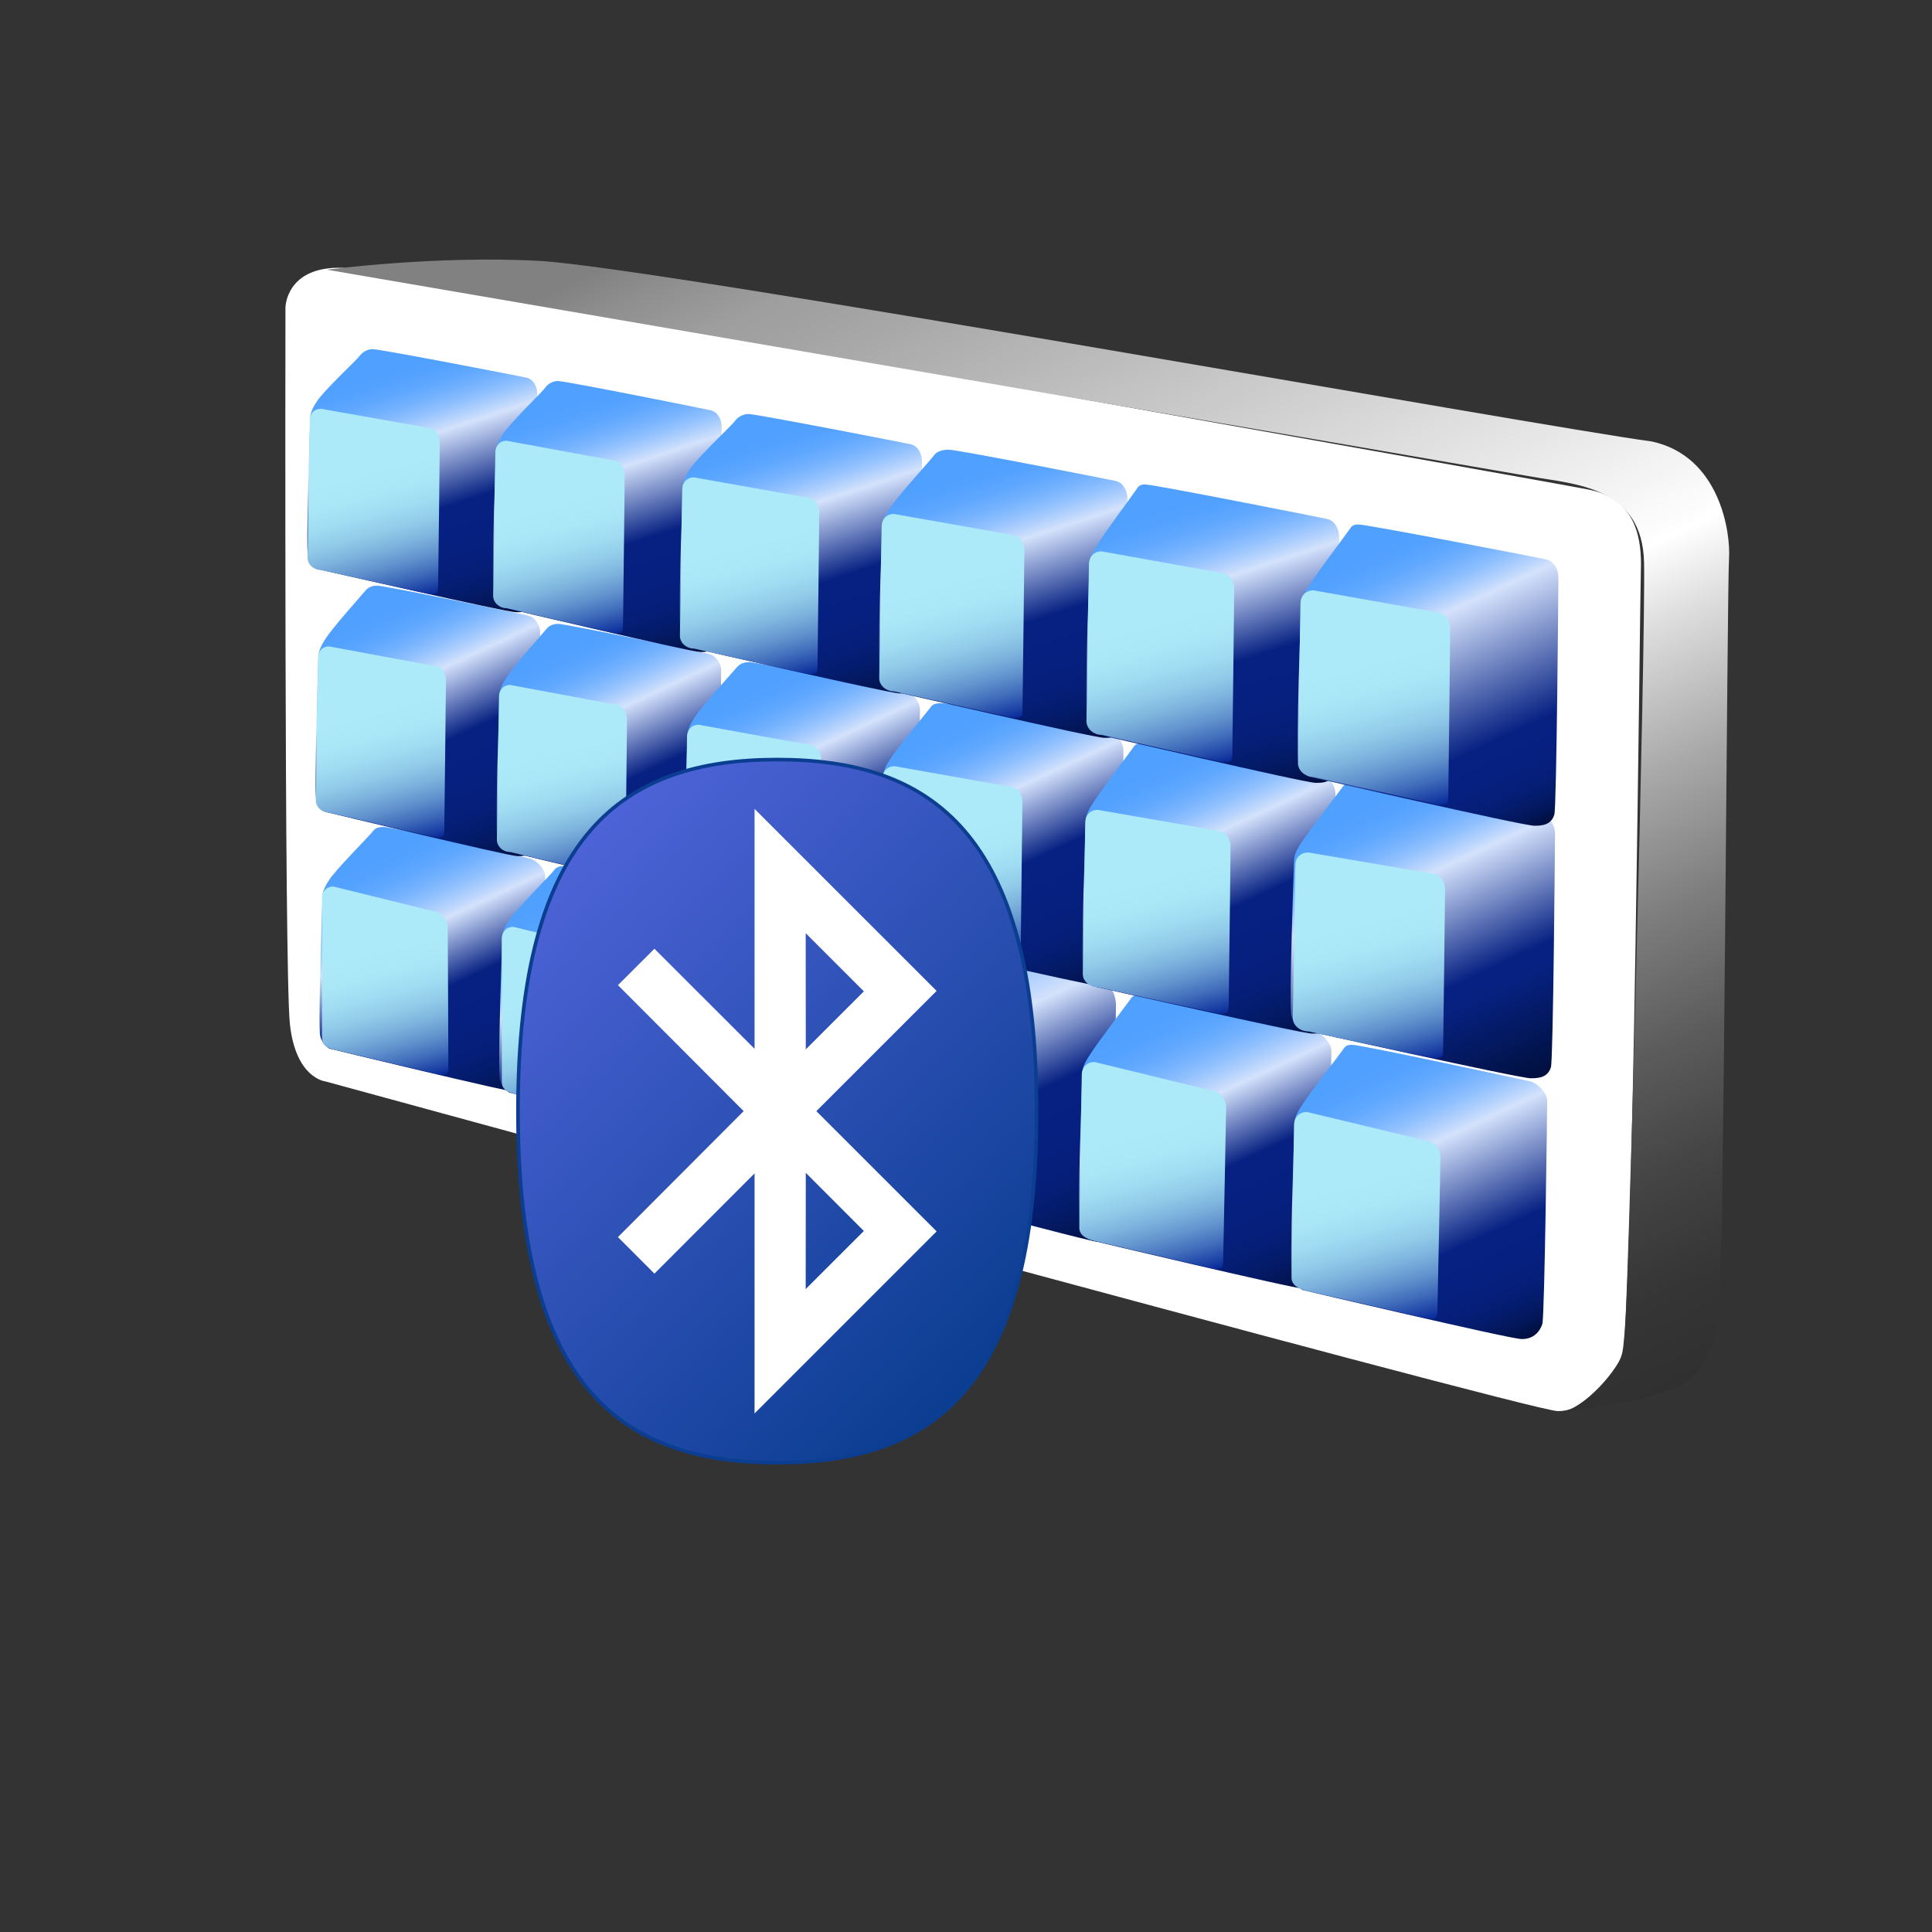 <?xml version="1.0" encoding="UTF-8"?>
<!DOCTYPE svg PUBLIC "-//W3C//DTD SVG 1.1 Tiny//EN" "http://www.w3.org/Graphics/SVG/1.1/DTD/svg11-tiny.dtd">
<svg baseProfile="tiny" height="100" version="1.1" viewBox="0 0 100 100" width="100" xmlns="http://www.w3.org/2000/svg" xmlns:xlink="http://www.w3.org/1999/xlink">
<rect x="0" y="0" width="100" height="100" fill="#333333" stroke="none"/>
<g>
<path d="M17.741,13.862c0,0,62.001,10.989,64.49,11.479c2.489,0.491,2.755,2.605,2.7,4.187   c-0.051,1.428-0.384,37.807-0.96,40.477c-0.236,1.088-1.784,3.076-3.357,3.032c-1.569-0.046-63.759-17.06-63.759-17.06   s-1.557-0.146-1.852-2.997c-0.293-2.845-0.228-37.067-0.228-37.067S14.794,13.765,17.741,13.862z" fill="#FFFFFF"/>
<linearGradient gradientUnits="userSpaceOnUse" id="XMLID_37_" x1="44.222" x2="78.856" y1="1.231" y2="75.504">
<stop offset="0" style="stop-color:#818181"/>
<stop offset="0.073" style="stop-color:#818181"/>
<stop offset="0.095" style="stop-color:#8D8D8D"/>
<stop offset="0.137" style="stop-color:#9E9E9E"/>
<stop offset="0.169" style="stop-color:#A4A4A4"/>
<stop offset="0.511" style="stop-color:#FFFFFF"/>
<stop offset="0.559" style="stop-color:#DDDDDD"/>
<stop offset="0.642" style="stop-color:#A9A9A9"/>
<stop offset="0.723" style="stop-color:#7E7E7E"/>
<stop offset="0.801" style="stop-color:#5C5C5C"/>
<stop offset="0.875" style="stop-color:#444444"/>
<stop offset="0.943" style="stop-color:#353535"/>
<stop offset="1" style="stop-color:#303030"/>
</linearGradient>
<path d="M16.922,13.96c0,0,60.214,10.331,62.403,10.719c2.191,0.387,5.68,0.516,5.771,4.426   c0.093,3.91-0.852,39.815-1.048,40.771c-0.193,0.932-2.069,3.091-3.282,3.213c0,0,4.92-0.569,6.383-1.472   c1.458-0.901,1.643-2.449,1.838-3.912c0.239-1.82,0.41-37.411,0.507-38.792c0.09-1.295-0.445-5.291-3.991-6.061   c-5.949-0.797-51.44-9-57.557-9.346C22.583,13.205,16.922,13.96,16.922,13.96z" fill="url(#XMLID_37_)"/>
<linearGradient gradientUnits="userSpaceOnUse" id="XMLID_38_" x1="19.353" x2="26.003" y1="42.931" y2="57.191">
<stop offset="0" style="stop-color:#50A0FF"/>
<stop offset="0.09" style="stop-color:#50A0FF"/>
<stop offset="0.137" style="stop-color:#54A2FF"/>
<stop offset="0.185" style="stop-color:#60A8FF"/>
<stop offset="0.234" style="stop-color:#75B2FE"/>
<stop offset="0.282" style="stop-color:#91C1FE"/>
<stop offset="0.331" style="stop-color:#B6D3FD"/>
<stop offset="0.365" style="stop-color:#D4E2FC"/>
<stop offset="0.573" style="stop-color:#062182"/>
<stop offset="0.726" style="stop-color:#062080"/>
<stop offset="0.813" style="stop-color:#051E77"/>
<stop offset="0.884" style="stop-color:#041B69"/>
<stop offset="0.945" style="stop-color:#021556"/>
<stop offset="1" style="stop-color:#000F3D"/>
</linearGradient>
<path d="M19.302,43.025c0.111-0.173,0.332-0.232,0.611-0.217c0.527,0.026,7.17,1.552,7.497,1.625   c0.376,0.083,0.807,0.571,0.807,0.917c0,0.351-0.116,10.189-0.222,10.525c-0.107,0.335-0.376,0.722-0.956,0.711   c-0.58-0.014-9.985-2.308-9.985-2.308s-0.36-0.178-0.481-0.652c-0.123-0.475,0.119-7.239,0.119-7.239s-0.028-0.289,0.333-0.82   C17.33,45.05,19.19,43.197,19.302,43.025z" fill="url(#XMLID_38_)"/>
<linearGradient gradientUnits="userSpaceOnUse" id="XMLID_39_" x1="18.494" x2="21.322" y1="45.529" y2="56.082">
<stop offset="0" style="stop-color:#ACEAF9"/>
<stop offset="0.354" style="stop-color:#ACEAF9"/>
<stop offset="0.465" style="stop-color:#A9E7F7"/>
<stop offset="0.559" style="stop-color:#A0DCF2"/>
<stop offset="0.647" style="stop-color:#91CBE9"/>
<stop offset="0.731" style="stop-color:#7CB2DD"/>
<stop offset="0.813" style="stop-color:#6192CD"/>
<stop offset="0.893" style="stop-color:#3F6BBA"/>
<stop offset="0.97" style="stop-color:#183DA3"/>
<stop offset="1" style="stop-color:#072999"/>
</linearGradient>
<path d="M23.207,55.292c0,0.345-0.158,0.389-0.533,0.311l-5.414-1.283c-0.405-0.098-0.59-0.263-0.59-0.606   L16.666,46.5c0-0.348,0.217-0.614,0.594-0.614l5.285,1.305c0.439,0.087,0.625,0.578,0.63,0.764   C23.182,48.14,23.207,55.292,23.207,55.292z" fill="url(#XMLID_39_)"/>
<linearGradient gradientUnits="userSpaceOnUse" id="XMLID_40_" x1="28.731" x2="35.535" y1="44.95" y2="59.54">
<stop offset="0" style="stop-color:#50A0FF"/>
<stop offset="0.09" style="stop-color:#50A0FF"/>
<stop offset="0.137" style="stop-color:#54A2FF"/>
<stop offset="0.185" style="stop-color:#60A8FF"/>
<stop offset="0.234" style="stop-color:#75B2FE"/>
<stop offset="0.282" style="stop-color:#91C1FE"/>
<stop offset="0.331" style="stop-color:#B6D3FD"/>
<stop offset="0.365" style="stop-color:#D4E2FC"/>
<stop offset="0.573" style="stop-color:#062182"/>
<stop offset="0.726" style="stop-color:#062080"/>
<stop offset="0.813" style="stop-color:#051E77"/>
<stop offset="0.884" style="stop-color:#041B69"/>
<stop offset="0.945" style="stop-color:#021556"/>
<stop offset="1" style="stop-color:#000F3D"/>
</linearGradient>
<path d="M28.674,45.048c0.113-0.177,0.339-0.238,0.624-0.224c0.542,0.029,7.351,1.588,7.685,1.662   c0.386,0.087,0.828,0.585,0.828,0.942c0,0.355-0.12,10.417-0.229,10.761c-0.109,0.345-0.385,0.742-0.98,0.726   c-0.593-0.013-10.234-2.36-10.234-2.36s-0.368-0.178-0.493-0.666c-0.126-0.483,0.122-7.402,0.122-7.402s-0.029-0.295,0.341-0.838   C26.652,47.121,28.559,45.225,28.674,45.048z" fill="url(#XMLID_40_)"/>
<linearGradient gradientUnits="userSpaceOnUse" id="XMLID_41_" x1="27.847" x2="30.74" y1="47.607" y2="58.402">
<stop offset="0" style="stop-color:#ACEAF9"/>
<stop offset="0.354" style="stop-color:#ACEAF9"/>
<stop offset="0.465" style="stop-color:#A9E7F7"/>
<stop offset="0.559" style="stop-color:#A0DCF2"/>
<stop offset="0.647" style="stop-color:#91CBE9"/>
<stop offset="0.731" style="stop-color:#7CB2DD"/>
<stop offset="0.813" style="stop-color:#6192CD"/>
<stop offset="0.893" style="stop-color:#3F6BBA"/>
<stop offset="0.97" style="stop-color:#183DA3"/>
<stop offset="1" style="stop-color:#072999"/>
</linearGradient>
<path d="M32.675,57.593c0,0.352-0.162,0.395-0.544,0.32l-5.55-1.315c-0.416-0.1-0.606-0.268-0.606-0.621   l-0.004-7.375c0-0.356,0.223-0.629,0.61-0.629l5.416,1.336c0.45,0.088,0.64,0.59,0.646,0.781   C32.649,50.28,32.675,57.593,32.675,57.593z" fill="url(#XMLID_41_)"/>
<linearGradient gradientUnits="userSpaceOnUse" id="XMLID_42_" x1="42.888" x2="52.726" y1="45.208" y2="66.306">
<stop offset="0" style="stop-color:#50A0FF"/>
<stop offset="0.09" style="stop-color:#50A0FF"/>
<stop offset="0.153" style="stop-color:#54A2FF"/>
<stop offset="0.216" style="stop-color:#60A8FF"/>
<stop offset="0.281" style="stop-color:#75B2FE"/>
<stop offset="0.345" style="stop-color:#91C1FE"/>
<stop offset="0.41" style="stop-color:#B6D3FD"/>
<stop offset="0.455" style="stop-color:#D4E2FC"/>
<stop offset="0.635" style="stop-color:#062182"/>
<stop offset="0.765" style="stop-color:#062080"/>
<stop offset="0.84" style="stop-color:#051E77"/>
<stop offset="0.901" style="stop-color:#041B69"/>
<stop offset="0.953" style="stop-color:#021556"/>
<stop offset="1" style="stop-color:#000F3D"/>
</linearGradient>
<path d="M38.514,47.413c0.125-0.191,0.454-0.459,0.765-0.443c0.591,0.029,17.555,3.949,17.921,4.027   c0.419,0.091,0.563,0.664,0.563,1.047c0,0.382-0.186,10.556-0.227,11.398c-0.019,0.389-0.048,0.854-0.694,0.838   C56.192,64.267,37.87,59.25,37.87,59.25s-0.548-0.362-0.685-0.885s0.07-7.231,0.07-7.231s-0.031,0.224,0.091-0.5   C37.548,49.787,38.389,47.602,38.514,47.413z" fill="url(#XMLID_42_)"/>
<linearGradient gradientUnits="userSpaceOnUse" id="XMLID_43_" x1="42.204" x2="45.967" y1="49.398" y2="63.443">
<stop offset="0" style="stop-color:#ACEAF9"/>
<stop offset="0.354" style="stop-color:#ACEAF9"/>
<stop offset="0.465" style="stop-color:#A9E7F7"/>
<stop offset="0.559" style="stop-color:#A0DCF2"/>
<stop offset="0.647" style="stop-color:#91CBE9"/>
<stop offset="0.731" style="stop-color:#7CB2DD"/>
<stop offset="0.813" style="stop-color:#6192CD"/>
<stop offset="0.893" style="stop-color:#3F6BBA"/>
<stop offset="0.97" style="stop-color:#183DA3"/>
<stop offset="1" style="stop-color:#072999"/>
</linearGradient>
<path d="M50.958,61.667c0,0.38-0.349,0.645-0.766,0.564l-12.081-2.897   c-0.453-0.109-0.927-0.589-0.927-0.968l0.043-7.11c0-0.379,0.242-0.674,0.666-0.674l12.46,2.952   c0.492,0.098,0.597,0.679,0.604,0.885C50.961,54.625,50.958,61.667,50.958,61.667z" fill="url(#XMLID_43_)"/>
<linearGradient gradientUnits="userSpaceOnUse" id="XMLID_44_" x1="58.924" x2="66.383" y1="51.431" y2="67.426">
<stop offset="0" style="stop-color:#50A0FF"/>
<stop offset="0.09" style="stop-color:#50A0FF"/>
<stop offset="0.137" style="stop-color:#54A2FF"/>
<stop offset="0.185" style="stop-color:#60A8FF"/>
<stop offset="0.234" style="stop-color:#75B2FE"/>
<stop offset="0.282" style="stop-color:#91C1FE"/>
<stop offset="0.331" style="stop-color:#B6D3FD"/>
<stop offset="0.365" style="stop-color:#D4E2FC"/>
<stop offset="0.573" style="stop-color:#062182"/>
<stop offset="0.726" style="stop-color:#062080"/>
<stop offset="0.813" style="stop-color:#051E77"/>
<stop offset="0.884" style="stop-color:#041B69"/>
<stop offset="0.945" style="stop-color:#021556"/>
<stop offset="1" style="stop-color:#000F3D"/>
</linearGradient>
<path d="M58.466,51.779c0.122-0.187,0.201-0.297,0.513-0.282c0.589,0.032,8.667,1.799,9.031,1.879   c0.421,0.094,0.902,0.625,0.902,1.009c0,0.383-0.131,11.191-0.249,11.558c-0.118,0.372-0.421,0.796-1.067,0.779   c-0.65-0.017-11.172-2.533-11.172-2.533s-0.4-0.194-0.537-0.717c-0.138-0.521,0.133-7.948,0.133-7.948s-0.032-0.315,0.373-0.899   C56.736,54.053,58.338,51.969,58.466,51.779z" fill="url(#XMLID_44_)"/>
<linearGradient gradientUnits="userSpaceOnUse" id="XMLID_45_" x1="58.096" x2="61.21" y1="54.555" y2="66.175">
<stop offset="0" style="stop-color:#ACEAF9"/>
<stop offset="0.354" style="stop-color:#ACEAF9"/>
<stop offset="0.465" style="stop-color:#A9E7F7"/>
<stop offset="0.559" style="stop-color:#A0DCF2"/>
<stop offset="0.647" style="stop-color:#91CBE9"/>
<stop offset="0.731" style="stop-color:#7CB2DD"/>
<stop offset="0.813" style="stop-color:#6192CD"/>
<stop offset="0.893" style="stop-color:#3F6BBA"/>
<stop offset="0.97" style="stop-color:#183DA3"/>
<stop offset="1" style="stop-color:#072999"/>
</linearGradient>
<path d="M63.309,65.302c0,0.376-0.176,0.422-0.596,0.343l-6.056-1.414   c-0.451-0.107-0.793-0.305-0.793-0.688l0.128-7.898c0-0.381,0.242-0.675,0.665-0.675l6.151,1.501   c0.49,0.094,0.648,0.586,0.654,0.786C63.469,57.463,63.309,65.302,63.309,65.302z" fill="url(#XMLID_45_)"/>
<linearGradient gradientUnits="userSpaceOnUse" id="XMLID_46_" x1="69.991" x2="77.474" y1="53.994" y2="70.042">
<stop offset="0" style="stop-color:#50A0FF"/>
<stop offset="0.09" style="stop-color:#50A0FF"/>
<stop offset="0.137" style="stop-color:#54A2FF"/>
<stop offset="0.185" style="stop-color:#60A8FF"/>
<stop offset="0.234" style="stop-color:#75B2FE"/>
<stop offset="0.282" style="stop-color:#91C1FE"/>
<stop offset="0.331" style="stop-color:#B6D3FD"/>
<stop offset="0.365" style="stop-color:#D4E2FC"/>
<stop offset="0.674" style="stop-color:#062182"/>
<stop offset="0.791" style="stop-color:#062080"/>
<stop offset="0.857" style="stop-color:#051E77"/>
<stop offset="0.911" style="stop-color:#041B69"/>
<stop offset="0.958" style="stop-color:#021556"/>
<stop offset="1" style="stop-color:#000F3D"/>
</linearGradient>
<path d="M69.487,54.364c0.126-0.19,0.205-0.301,0.521-0.283c0.598,0.03,8.789,1.801,9.159,1.882   c0.427,0.09,0.915,0.625,0.915,1.007c0,0.386-0.132,11.188-0.251,11.558c-0.121,0.369-0.43,0.795-1.085,0.78   c-0.658-0.018-11.327-2.535-11.327-2.535s-0.408-0.191-0.543-0.718c-0.142-0.519,0.132-7.945,0.132-7.945s-0.031-0.32,0.379-0.903   C67.735,56.639,69.359,54.555,69.487,54.364z" fill="url(#XMLID_46_)"/>
<linearGradient gradientUnits="userSpaceOnUse" id="XMLID_47_" x1="69.132" x2="72.251" y1="57.13" y2="68.772">
<stop offset="0" style="stop-color:#ACEAF9"/>
<stop offset="0.354" style="stop-color:#ACEAF9"/>
<stop offset="0.465" style="stop-color:#A9E7F7"/>
<stop offset="0.559" style="stop-color:#A0DCF2"/>
<stop offset="0.647" style="stop-color:#91CBE9"/>
<stop offset="0.731" style="stop-color:#7CB2DD"/>
<stop offset="0.813" style="stop-color:#6192CD"/>
<stop offset="0.893" style="stop-color:#3F6BBA"/>
<stop offset="0.97" style="stop-color:#183DA3"/>
<stop offset="1" style="stop-color:#072999"/>
</linearGradient>
<path d="M74.399,67.885c0,0.378-0.178,0.424-0.603,0.342l-6.141-1.41c-0.461-0.109-0.806-0.308-0.806-0.688   l0.13-7.9c0-0.378,0.245-0.672,0.676-0.672l6.235,1.498c0.499,0.096,0.658,0.586,0.664,0.789   C74.563,60.05,74.399,67.885,74.399,67.885z" fill="url(#XMLID_47_)"/>
<linearGradient gradientUnits="userSpaceOnUse" id="XMLID_48_" x1="19.104" x2="25.867" y1="30.411" y2="44.916">
<stop offset="0" style="stop-color:#50A0FF"/>
<stop offset="0.09" style="stop-color:#50A0FF"/>
<stop offset="0.132" style="stop-color:#54A2FF"/>
<stop offset="0.175" style="stop-color:#60A8FF"/>
<stop offset="0.219" style="stop-color:#75B2FE"/>
<stop offset="0.263" style="stop-color:#91C1FE"/>
<stop offset="0.306" style="stop-color:#B6D3FD"/>
<stop offset="0.337" style="stop-color:#D4E2FC"/>
<stop offset="0.556" style="stop-color:#062182"/>
<stop offset="0.715" style="stop-color:#062080"/>
<stop offset="0.806" style="stop-color:#051E77"/>
<stop offset="0.879" style="stop-color:#041B69"/>
<stop offset="0.943" style="stop-color:#021556"/>
<stop offset="1" style="stop-color:#000F3D"/>
</linearGradient>
<path d="M18.923,30.562c0.131-0.16,0.36-0.263,0.63-0.248c0.513,0.029,7.452,1.47,7.768,1.543   c0.364,0.085,0.637,0.499,0.637,0.854c0,0.355-0.166,10.741-0.27,11.082c-0.102,0.342-0.326,0.537-0.886,0.521   c-0.563-0.015-9.971-2.295-9.971-2.295s-0.346-0.179-0.465-0.665c-0.119-0.483,0.115-7.385,0.115-7.385s-0.027-0.293,0.324-0.836   C17.102,32.605,18.74,30.789,18.923,30.562z" fill="url(#XMLID_48_)"/>
<linearGradient gradientUnits="userSpaceOnUse" id="XMLID_49_" x1="18.316" x2="21.178" y1="33.089" y2="43.77">
<stop offset="0" style="stop-color:#ACEAF9"/>
<stop offset="0.354" style="stop-color:#ACEAF9"/>
<stop offset="0.465" style="stop-color:#A9E7F7"/>
<stop offset="0.559" style="stop-color:#A0DCF2"/>
<stop offset="0.647" style="stop-color:#91CBE9"/>
<stop offset="0.731" style="stop-color:#7CB2DD"/>
<stop offset="0.813" style="stop-color:#6192CD"/>
<stop offset="0.893" style="stop-color:#3F6BBA"/>
<stop offset="0.97" style="stop-color:#183DA3"/>
<stop offset="1" style="stop-color:#072999"/>
</linearGradient>
<path d="M22.996,42.995c0,0.353-0.097,0.347-0.463,0.347l-5.498-1.28c-0.368,0-0.689-0.284-0.689-0.639   l0.112-7.34c0-0.353,0.209-0.625,0.577-0.625l5.534,1.028c0.426,0.086,0.506,0.542,0.513,0.731   C23.087,35.406,22.996,42.995,22.996,42.995z" fill="url(#XMLID_49_)"/>
<linearGradient gradientUnits="userSpaceOnUse" id="XMLID_50_" x1="28.462" x2="35.254" y1="32.397" y2="46.962">
<stop offset="0" style="stop-color:#50A0FF"/>
<stop offset="0.09" style="stop-color:#50A0FF"/>
<stop offset="0.132" style="stop-color:#54A2FF"/>
<stop offset="0.175" style="stop-color:#60A8FF"/>
<stop offset="0.219" style="stop-color:#75B2FE"/>
<stop offset="0.263" style="stop-color:#91C1FE"/>
<stop offset="0.306" style="stop-color:#B6D3FD"/>
<stop offset="0.337" style="stop-color:#D4E2FC"/>
<stop offset="0.556" style="stop-color:#062182"/>
<stop offset="0.715" style="stop-color:#062080"/>
<stop offset="0.806" style="stop-color:#051E77"/>
<stop offset="0.879" style="stop-color:#041B69"/>
<stop offset="0.943" style="stop-color:#021556"/>
<stop offset="1" style="stop-color:#000F3D"/>
</linearGradient>
<path d="M28.295,32.542c0.13-0.16,0.359-0.262,0.629-0.247c0.512,0.027,7.452,1.477,7.767,1.55   c0.365,0.085,0.638,0.5,0.638,0.859c0,0.356-0.166,10.795-0.27,11.137c-0.102,0.346-0.325,0.541-0.886,0.525   c-0.563-0.015-9.969-2.309-9.969-2.309s-0.348-0.178-0.466-0.667c-0.12-0.486,0.114-7.422,0.114-7.422s-0.026-0.295,0.324-0.841   C26.473,34.597,28.112,32.771,28.295,32.542z" fill="url(#XMLID_50_)"/>
<linearGradient gradientUnits="userSpaceOnUse" id="XMLID_51_" x1="27.682" x2="30.556" y1="35.087" y2="45.815">
<stop offset="0" style="stop-color:#ACEAF9"/>
<stop offset="0.354" style="stop-color:#ACEAF9"/>
<stop offset="0.465" style="stop-color:#A9E7F7"/>
<stop offset="0.559" style="stop-color:#A0DCF2"/>
<stop offset="0.647" style="stop-color:#91CBE9"/>
<stop offset="0.731" style="stop-color:#7CB2DD"/>
<stop offset="0.813" style="stop-color:#6192CD"/>
<stop offset="0.893" style="stop-color:#3F6BBA"/>
<stop offset="0.97" style="stop-color:#183DA3"/>
<stop offset="1" style="stop-color:#072999"/>
</linearGradient>
<path d="M32.368,45.039c0,0.353-0.097,0.352-0.464,0.352l-5.498-1.29c-0.367,0-0.688-0.287-0.688-0.643   l0.11-7.377c0-0.354,0.211-0.628,0.579-0.628l5.534,1.031c0.428,0.091,0.508,0.547,0.513,0.739   C32.459,37.413,32.368,45.039,32.368,45.039z" fill="url(#XMLID_51_)"/>
<linearGradient gradientUnits="userSpaceOnUse" id="XMLID_52_" x1="38.381" x2="45.377" y1="34.353" y2="49.356">
<stop offset="0" style="stop-color:#50A0FF"/>
<stop offset="0.09" style="stop-color:#50A0FF"/>
<stop offset="0.132" style="stop-color:#54A2FF"/>
<stop offset="0.175" style="stop-color:#60A8FF"/>
<stop offset="0.219" style="stop-color:#75B2FE"/>
<stop offset="0.263" style="stop-color:#91C1FE"/>
<stop offset="0.306" style="stop-color:#B6D3FD"/>
<stop offset="0.337" style="stop-color:#D4E2FC"/>
<stop offset="0.556" style="stop-color:#062182"/>
<stop offset="0.715" style="stop-color:#062080"/>
<stop offset="0.806" style="stop-color:#051E77"/>
<stop offset="0.879" style="stop-color:#041B69"/>
<stop offset="0.943" style="stop-color:#021556"/>
<stop offset="1" style="stop-color:#000F3D"/>
</linearGradient>
<path d="M38.147,34.531c0.135-0.166,0.376-0.271,0.659-0.256c0.538,0.029,7.815,1.515,8.146,1.59   c0.382,0.087,0.667,0.512,0.667,0.879c0,0.367-0.174,11.066-0.282,11.417c-0.107,0.354-0.341,0.551-0.93,0.537   c-0.59-0.016-10.456-2.365-10.456-2.365s-0.364-0.185-0.488-0.686c-0.125-0.496,0.121-7.607,0.121-7.607s-0.027-0.303,0.339-0.862   C36.236,36.635,37.955,34.764,38.147,34.531z" fill="url(#XMLID_52_)"/>
<linearGradient gradientUnits="userSpaceOnUse" id="XMLID_53_" x1="37.532" x2="40.488" y1="37.12" y2="48.154">
<stop offset="0" style="stop-color:#ACEAF9"/>
<stop offset="0.354" style="stop-color:#ACEAF9"/>
<stop offset="0.465" style="stop-color:#A9E7F7"/>
<stop offset="0.559" style="stop-color:#A0DCF2"/>
<stop offset="0.647" style="stop-color:#91CBE9"/>
<stop offset="0.731" style="stop-color:#7CB2DD"/>
<stop offset="0.813" style="stop-color:#6192CD"/>
<stop offset="0.893" style="stop-color:#3F6BBA"/>
<stop offset="0.97" style="stop-color:#183DA3"/>
<stop offset="1" style="stop-color:#072999"/>
</linearGradient>
<path d="M42.417,47.339c0,0.361-0.101,0.36-0.487,0.36l-5.765-1.323c-0.385,0-0.722-0.294-0.722-0.657   l0.117-7.561c0-0.364,0.22-0.646,0.605-0.646l5.804,1.056c0.447,0.094,0.532,0.561,0.539,0.758   C42.513,39.521,42.417,47.339,42.417,47.339z" fill="url(#XMLID_53_)"/>
<linearGradient gradientUnits="userSpaceOnUse" id="XMLID_54_" x1="48.609" x2="55.81" y1="36.331" y2="51.774">
<stop offset="0" style="stop-color:#50A0FF"/>
<stop offset="0.09" style="stop-color:#50A0FF"/>
<stop offset="0.132" style="stop-color:#54A2FF"/>
<stop offset="0.175" style="stop-color:#60A8FF"/>
<stop offset="0.219" style="stop-color:#75B2FE"/>
<stop offset="0.263" style="stop-color:#91C1FE"/>
<stop offset="0.306" style="stop-color:#B6D3FD"/>
<stop offset="0.337" style="stop-color:#D4E2FC"/>
<stop offset="0.556" style="stop-color:#062182"/>
<stop offset="0.715" style="stop-color:#062080"/>
<stop offset="0.806" style="stop-color:#051E77"/>
<stop offset="0.879" style="stop-color:#041B69"/>
<stop offset="0.943" style="stop-color:#021556"/>
<stop offset="1" style="stop-color:#000F3D"/>
</linearGradient>
<path d="M48.174,36.595c0.119-0.185,0.366-0.207,0.658-0.192c0.562,0.029,8.374,1.501,8.72,1.578   c0.397,0.089,0.595,0.521,0.595,0.893c0,0.375-0.081,11.265-0.194,11.621c-0.113,0.359-0.356,0.563-0.969,0.548   c-0.617-0.015-10.896-2.406-10.896-2.406s-0.381-0.189-0.509-0.698c-0.131-0.506,0.125-7.742,0.125-7.742s-0.029-0.309,0.354-0.877   C46.381,38.764,48.057,36.778,48.174,36.595z" fill="url(#XMLID_54_)"/>
<linearGradient gradientUnits="userSpaceOnUse" id="XMLID_55_" x1="47.764" x2="50.782" y1="39.241" y2="50.506">
<stop offset="0" style="stop-color:#ACEAF9"/>
<stop offset="0.354" style="stop-color:#ACEAF9"/>
<stop offset="0.465" style="stop-color:#A9E7F7"/>
<stop offset="0.559" style="stop-color:#A0DCF2"/>
<stop offset="0.647" style="stop-color:#91CBE9"/>
<stop offset="0.731" style="stop-color:#7CB2DD"/>
<stop offset="0.813" style="stop-color:#6192CD"/>
<stop offset="0.893" style="stop-color:#3F6BBA"/>
<stop offset="0.97" style="stop-color:#183DA3"/>
<stop offset="1" style="stop-color:#072999"/>
</linearGradient>
<path d="M52.825,49.656c0,0.37-0.106,0.367-0.507,0.367l-6.008-1.342c-0.402,0-0.753-0.303-0.753-0.673   l0.121-7.693c0-0.373,0.23-0.657,0.632-0.657l6.046,1.075c0.469,0.094,0.557,0.571,0.562,0.769   C52.923,41.701,52.825,49.656,52.825,49.656z" fill="url(#XMLID_55_)"/>
<linearGradient gradientUnits="userSpaceOnUse" id="XMLID_56_" x1="59.198" x2="66.635" y1="38.345" y2="54.294">
<stop offset="0" style="stop-color:#50A0FF"/>
<stop offset="0.09" style="stop-color:#50A0FF"/>
<stop offset="0.132" style="stop-color:#54A2FF"/>
<stop offset="0.175" style="stop-color:#60A8FF"/>
<stop offset="0.219" style="stop-color:#75B2FE"/>
<stop offset="0.263" style="stop-color:#91C1FE"/>
<stop offset="0.306" style="stop-color:#B6D3FD"/>
<stop offset="0.337" style="stop-color:#D4E2FC"/>
<stop offset="0.556" style="stop-color:#062182"/>
<stop offset="0.715" style="stop-color:#062080"/>
<stop offset="0.806" style="stop-color:#051E77"/>
<stop offset="0.879" style="stop-color:#041B69"/>
<stop offset="0.943" style="stop-color:#021556"/>
<stop offset="1" style="stop-color:#000F3D"/>
</linearGradient>
<path d="M58.605,38.757c0.122-0.189,0.199-0.298,0.505-0.281c0.581,0.029,9.036,1.658,9.396,1.736   c0.414,0.091,0.618,0.531,0.618,0.909c0,0.38-0.081,11.459-0.201,11.82c-0.115,0.367-0.369,0.574-1.007,0.557   c-0.64-0.015-11.319-2.447-11.319-2.447s-0.396-0.191-0.529-0.71c-0.136-0.514,0.131-7.877,0.131-7.877s-0.032-0.313,0.369-0.893   C56.903,41.01,58.481,38.944,58.605,38.757z" fill="url(#XMLID_56_)"/>
<linearGradient gradientUnits="userSpaceOnUse" id="XMLID_57_" x1="58.365" x2="61.445" y1="41.478" y2="52.974">
<stop offset="0" style="stop-color:#ACEAF9"/>
<stop offset="0.354" style="stop-color:#ACEAF9"/>
<stop offset="0.465" style="stop-color:#A9E7F7"/>
<stop offset="0.559" style="stop-color:#A0DCF2"/>
<stop offset="0.647" style="stop-color:#91CBE9"/>
<stop offset="0.731" style="stop-color:#7CB2DD"/>
<stop offset="0.813" style="stop-color:#6192CD"/>
<stop offset="0.893" style="stop-color:#3F6BBA"/>
<stop offset="0.97" style="stop-color:#183DA3"/>
<stop offset="1" style="stop-color:#072999"/>
</linearGradient>
<path d="M63.596,52.091c0,0.377-0.108,0.372-0.526,0.372l-6.242-1.367c-0.417,0-0.783-0.302-0.783-0.681   l0.127-7.829c0-0.377,0.239-0.667,0.656-0.667l6.282,1.093c0.484,0.096,0.577,0.58,0.583,0.783   C63.699,43.997,63.596,52.091,63.596,52.091z" fill="url(#XMLID_57_)"/>
<linearGradient gradientUnits="userSpaceOnUse" id="XMLID_58_" x1="70.175" x2="77.821" y1="40.275" y2="56.671">
<stop offset="0" style="stop-color:#50A0FF"/>
<stop offset="0.09" style="stop-color:#50A0FF"/>
<stop offset="0.132" style="stop-color:#54A2FF"/>
<stop offset="0.175" style="stop-color:#60A8FF"/>
<stop offset="0.219" style="stop-color:#75B2FE"/>
<stop offset="0.263" style="stop-color:#91C1FE"/>
<stop offset="0.306" style="stop-color:#B6D3FD"/>
<stop offset="0.337" style="stop-color:#D4E2FC"/>
<stop offset="0.657" style="stop-color:#062182"/>
<stop offset="0.717" style="stop-color:#062180"/>
<stop offset="0.736" style="stop-color:#06207C"/>
<stop offset="1" style="stop-color:#000F3D"/>
</linearGradient>
<path d="M69.498,40.728c0.129-0.192,0.208-0.304,0.528-0.289c0.606,0.03,9.438,1.697,9.813,1.778   c0.436,0.093,0.648,0.542,0.648,0.931c0,0.388-0.091,11.721-0.212,12.095c-0.122,0.376-0.387,0.583-1.053,0.568   c-0.666-0.016-11.819-2.504-11.819-2.504s-0.415-0.195-0.555-0.728c-0.143-0.525,0.135-8.059,0.135-8.059s-0.033-0.319,0.385-0.912   C67.72,43.031,69.369,40.918,69.498,40.728z" fill="url(#XMLID_58_)"/>
<linearGradient gradientUnits="userSpaceOnUse" id="XMLID_59_" x1="69.334" x2="72.451" y1="43.662" y2="55.297">
<stop offset="0" style="stop-color:#ACEAF9"/>
<stop offset="0.354" style="stop-color:#ACEAF9"/>
<stop offset="0.465" style="stop-color:#A9E7F7"/>
<stop offset="0.559" style="stop-color:#A0DCF2"/>
<stop offset="0.647" style="stop-color:#91CBE9"/>
<stop offset="0.731" style="stop-color:#7CB2DD"/>
<stop offset="0.813" style="stop-color:#6192CD"/>
<stop offset="0.893" style="stop-color:#3F6BBA"/>
<stop offset="0.97" style="stop-color:#183DA3"/>
<stop offset="1" style="stop-color:#072999"/>
</linearGradient>
<path d="M74.695,54.39c0,0.375-0.113,0.373-0.54,0.373l-6.433-1.377c-0.429,0-0.806-0.31-0.806-0.688   l0.13-7.899c0-0.381,0.247-0.675,0.676-0.675l6.473,1.104c0.5,0.094,0.595,0.586,0.602,0.79C74.8,46.22,74.695,54.39,74.695,54.39z   " fill="url(#XMLID_59_)"/>
<linearGradient gradientUnits="userSpaceOnUse" id="XMLID_60_" x1="19.725" x2="24.477" y1="17.89" y2="32.515">
<stop offset="0" style="stop-color:#50A0FF"/>
<stop offset="0.09" style="stop-color:#50A0FF"/>
<stop offset="0.132" style="stop-color:#54A2FF"/>
<stop offset="0.175" style="stop-color:#60A8FF"/>
<stop offset="0.219" style="stop-color:#75B2FE"/>
<stop offset="0.263" style="stop-color:#91C1FE"/>
<stop offset="0.306" style="stop-color:#B6D3FD"/>
<stop offset="0.337" style="stop-color:#D4E2FC"/>
<stop offset="0.584" style="stop-color:#062182"/>
<stop offset="0.733" style="stop-color:#062080"/>
<stop offset="0.818" style="stop-color:#051E77"/>
<stop offset="0.887" style="stop-color:#041B69"/>
<stop offset="0.947" style="stop-color:#021556"/>
<stop offset="1" style="stop-color:#000F3D"/>
</linearGradient>
<path d="M18.622,18.415c0.114-0.171,0.403-0.356,0.683-0.343c0.528,0.028,7.615,1.402,7.94,1.473   c0.377,0.083,0.564,0.484,0.564,0.831c0,0.347-0.078,10.473-0.184,10.806c-0.107,0.334-0.337,0.521-0.916,0.508   c-0.582-0.015-10.287-2.237-10.287-2.237s-0.359-0.175-0.481-0.649c-0.122-0.471,0.118-7.2,0.118-7.2s-0.028-0.285,0.335-0.815   C16.701,20.273,18.51,18.586,18.622,18.415z" fill="url(#XMLID_60_)"/>
<linearGradient gradientUnits="userSpaceOnUse" id="XMLID_61_" x1="17.977" x2="20.771" y1="20.77" y2="31.197">
<stop offset="0" style="stop-color:#ACEAF9"/>
<stop offset="0.354" style="stop-color:#ACEAF9"/>
<stop offset="0.465" style="stop-color:#A9E7F7"/>
<stop offset="0.559" style="stop-color:#A0DCF2"/>
<stop offset="0.647" style="stop-color:#91CBE9"/>
<stop offset="0.731" style="stop-color:#7CB2DD"/>
<stop offset="0.813" style="stop-color:#6192CD"/>
<stop offset="0.893" style="stop-color:#3F6BBA"/>
<stop offset="0.97" style="stop-color:#183DA3"/>
<stop offset="1" style="stop-color:#072999"/>
</linearGradient>
<path d="M22.676,30.407c0,0.343-0.099,0.339-0.47,0.339l-5.586-1.242c-0.373,0-0.7-0.277-0.7-0.621   l0.114-7.116c0-0.343,0.213-0.607,0.585-0.607l5.622,0.995c0.433,0.086,0.515,0.527,0.522,0.711   C22.769,23.05,22.676,30.407,22.676,30.407z" fill="url(#XMLID_61_)"/>
<linearGradient gradientUnits="userSpaceOnUse" id="XMLID_62_" x1="29.244" x2="34.112" y1="19.564" y2="34.548">
<stop offset="0" style="stop-color:#50A0FF"/>
<stop offset="0.09" style="stop-color:#50A0FF"/>
<stop offset="0.132" style="stop-color:#54A2FF"/>
<stop offset="0.175" style="stop-color:#60A8FF"/>
<stop offset="0.219" style="stop-color:#75B2FE"/>
<stop offset="0.263" style="stop-color:#91C1FE"/>
<stop offset="0.306" style="stop-color:#B6D3FD"/>
<stop offset="0.337" style="stop-color:#D4E2FC"/>
<stop offset="0.584" style="stop-color:#062182"/>
<stop offset="0.733" style="stop-color:#062080"/>
<stop offset="0.818" style="stop-color:#051E77"/>
<stop offset="0.887" style="stop-color:#041B69"/>
<stop offset="0.947" style="stop-color:#021556"/>
<stop offset="1" style="stop-color:#000F3D"/>
</linearGradient>
<path d="M28.213,20.076c0.112-0.177,0.401-0.369,0.681-0.354c0.524,0.027,7.576,1.443,7.898,1.517   c0.376,0.085,0.562,0.499,0.562,0.854c0,0.358-0.077,10.792-0.183,11.134c-0.105,0.344-0.334,0.536-0.911,0.522   c-0.579-0.014-10.236-2.306-10.236-2.306s-0.356-0.179-0.478-0.666s0.118-7.418,0.118-7.418s-0.029-0.294,0.332-0.839   C26.302,21.99,28.103,20.251,28.213,20.076z" fill="url(#XMLID_62_)"/>
<linearGradient gradientUnits="userSpaceOnUse" id="XMLID_63_" x1="27.52" x2="30.405" y1="22.439" y2="33.205">
<stop offset="0" style="stop-color:#ACEAF9"/>
<stop offset="0.354" style="stop-color:#ACEAF9"/>
<stop offset="0.465" style="stop-color:#A9E7F7"/>
<stop offset="0.559" style="stop-color:#A0DCF2"/>
<stop offset="0.647" style="stop-color:#91CBE9"/>
<stop offset="0.731" style="stop-color:#7CB2DD"/>
<stop offset="0.813" style="stop-color:#6192CD"/>
<stop offset="0.893" style="stop-color:#3F6BBA"/>
<stop offset="0.97" style="stop-color:#183DA3"/>
<stop offset="1" style="stop-color:#072999"/>
</linearGradient>
<path d="M32.247,32.42c0,0.355-0.098,0.352-0.468,0.352l-5.557-1.291c-0.372,0-0.697-0.288-0.697-0.644   l0.113-7.394c0-0.357,0.212-0.631,0.583-0.631l5.594,1.032c0.43,0.092,0.512,0.55,0.517,0.74   C32.339,24.775,32.247,32.42,32.247,32.42z" fill="url(#XMLID_63_)"/>
<linearGradient gradientUnits="userSpaceOnUse" id="XMLID_64_" x1="39.185" x2="44.226" y1="21.244" y2="36.758">
<stop offset="0" style="stop-color:#50A0FF"/>
<stop offset="0.09" style="stop-color:#50A0FF"/>
<stop offset="0.132" style="stop-color:#54A2FF"/>
<stop offset="0.175" style="stop-color:#60A8FF"/>
<stop offset="0.219" style="stop-color:#75B2FE"/>
<stop offset="0.263" style="stop-color:#91C1FE"/>
<stop offset="0.306" style="stop-color:#B6D3FD"/>
<stop offset="0.337" style="stop-color:#D4E2FC"/>
<stop offset="0.584" style="stop-color:#062182"/>
<stop offset="0.733" style="stop-color:#062080"/>
<stop offset="0.818" style="stop-color:#051E77"/>
<stop offset="0.887" style="stop-color:#041B69"/>
<stop offset="0.947" style="stop-color:#021556"/>
<stop offset="1" style="stop-color:#000F3D"/>
</linearGradient>
<path d="M38.038,21.795c0.119-0.182,0.425-0.38,0.72-0.365c0.556,0.03,8.029,1.489,8.371,1.564   c0.399,0.089,0.595,0.515,0.595,0.883c0,0.368-0.081,11.123-0.192,11.476c-0.114,0.354-0.356,0.553-0.966,0.537   c-0.614-0.014-10.847-2.374-10.847-2.374s-0.379-0.187-0.506-0.689c-0.13-0.5,0.125-7.646,0.125-7.646s-0.03-0.305,0.352-0.867   C36.011,23.768,37.92,21.977,38.038,21.795z" fill="url(#XMLID_64_)"/>
<linearGradient gradientUnits="userSpaceOnUse" id="XMLID_65_" x1="37.35" x2="40.314" y1="24.302" y2="35.364">
<stop offset="0" style="stop-color:#ACEAF9"/>
<stop offset="0.354" style="stop-color:#ACEAF9"/>
<stop offset="0.465" style="stop-color:#A9E7F7"/>
<stop offset="0.559" style="stop-color:#A0DCF2"/>
<stop offset="0.647" style="stop-color:#91CBE9"/>
<stop offset="0.731" style="stop-color:#7CB2DD"/>
<stop offset="0.813" style="stop-color:#6192CD"/>
<stop offset="0.893" style="stop-color:#3F6BBA"/>
<stop offset="0.97" style="stop-color:#183DA3"/>
<stop offset="1" style="stop-color:#072999"/>
</linearGradient>
<path d="M42.313,34.531c0,0.364-0.104,0.36-0.496,0.36l-5.89-1.319c-0.392,0-0.735-0.294-0.735-0.658   l0.118-7.559c0-0.364,0.226-0.645,0.617-0.645l5.929,1.056c0.457,0.093,0.544,0.561,0.549,0.756   C42.41,26.717,42.313,34.531,42.313,34.531z" fill="url(#XMLID_65_)"/>
<linearGradient gradientUnits="userSpaceOnUse" id="XMLID_66_" x1="49.577" x2="54.785" y1="23.048" y2="39.075">
<stop offset="0" style="stop-color:#50A0FF"/>
<stop offset="0.09" style="stop-color:#50A0FF"/>
<stop offset="0.132" style="stop-color:#54A2FF"/>
<stop offset="0.175" style="stop-color:#60A8FF"/>
<stop offset="0.219" style="stop-color:#75B2FE"/>
<stop offset="0.263" style="stop-color:#91C1FE"/>
<stop offset="0.306" style="stop-color:#B6D3FD"/>
<stop offset="0.337" style="stop-color:#D4E2FC"/>
<stop offset="0.584" style="stop-color:#062182"/>
<stop offset="0.733" style="stop-color:#062080"/>
<stop offset="0.818" style="stop-color:#051E77"/>
<stop offset="0.887" style="stop-color:#041B69"/>
<stop offset="0.947" style="stop-color:#021556"/>
<stop offset="1" style="stop-color:#000F3D"/>
</linearGradient>
<path d="M48.351,23.558c0.12-0.188,0.478-0.296,0.778-0.281c0.572,0.029,8.265,1.539,8.615,1.617   c0.408,0.092,0.61,0.531,0.61,0.911s-0.081,11.466-0.197,11.83c-0.116,0.367-0.365,0.57-0.99,0.556   c-0.628-0.014-11.117-2.449-11.117-2.449s-0.386-0.191-0.518-0.709c-0.133-0.515,0.128-7.883,0.128-7.883s0.003-0.249,0.395-0.828   C46.386,25.757,48.231,23.745,48.351,23.558z" fill="url(#XMLID_66_)"/>
<linearGradient gradientUnits="userSpaceOnUse" id="XMLID_67_" x1="47.764" x2="50.837" y1="26.176" y2="37.647">
<stop offset="0" style="stop-color:#ACEAF9"/>
<stop offset="0.354" style="stop-color:#ACEAF9"/>
<stop offset="0.465" style="stop-color:#A9E7F7"/>
<stop offset="0.559" style="stop-color:#A0DCF2"/>
<stop offset="0.647" style="stop-color:#91CBE9"/>
<stop offset="0.731" style="stop-color:#7CB2DD"/>
<stop offset="0.813" style="stop-color:#6192CD"/>
<stop offset="0.893" style="stop-color:#3F6BBA"/>
<stop offset="0.97" style="stop-color:#183DA3"/>
<stop offset="1" style="stop-color:#072999"/>
</linearGradient>
<path d="M52.924,36.781c0,0.376-0.109,0.371-0.517,0.371l-6.131-1.366c-0.408,0-0.768-0.305-0.768-0.681   l0.125-7.835c0-0.377,0.235-0.668,0.643-0.668l6.173,1.095c0.473,0.096,0.564,0.581,0.569,0.783   C53.026,28.681,52.924,36.781,52.924,36.781z" fill="url(#XMLID_67_)"/>
<linearGradient gradientUnits="userSpaceOnUse" id="XMLID_68_" x1="60.271" x2="65.699" y1="24.709" y2="41.415">
<stop offset="0" style="stop-color:#50A0FF"/>
<stop offset="0.09" style="stop-color:#50A0FF"/>
<stop offset="0.132" style="stop-color:#54A2FF"/>
<stop offset="0.175" style="stop-color:#60A8FF"/>
<stop offset="0.219" style="stop-color:#75B2FE"/>
<stop offset="0.263" style="stop-color:#91C1FE"/>
<stop offset="0.306" style="stop-color:#B6D3FD"/>
<stop offset="0.337" style="stop-color:#D4E2FC"/>
<stop offset="0.584" style="stop-color:#062182"/>
<stop offset="0.733" style="stop-color:#062080"/>
<stop offset="0.818" style="stop-color:#051E77"/>
<stop offset="0.887" style="stop-color:#041B69"/>
<stop offset="0.947" style="stop-color:#021556"/>
<stop offset="1" style="stop-color:#000F3D"/>
</linearGradient>
<path d="M58.794,25.368c0.122-0.193,0.198-0.307,0.506-0.291c0.58,0.031,9.037,1.706,9.395,1.785   c0.415,0.095,0.62,0.547,0.62,0.936c0,0.391-0.085,11.778-0.201,12.153c-0.118,0.376-0.369,0.584-1.008,0.57   c-0.639-0.015-11.319-2.516-11.319-2.516s-0.396-0.198-0.529-0.729c-0.134-0.53,0.132-8.098,0.132-8.098s-0.033-0.321,0.365-0.917   C57.092,27.683,58.67,25.56,58.794,25.368z" fill="url(#XMLID_68_)"/>
<linearGradient gradientUnits="userSpaceOnUse" id="XMLID_69_" x1="58.509" x2="61.681" y1="28.108" y2="39.945">
<stop offset="0" style="stop-color:#ACEAF9"/>
<stop offset="0.354" style="stop-color:#ACEAF9"/>
<stop offset="0.465" style="stop-color:#A9E7F7"/>
<stop offset="0.559" style="stop-color:#A0DCF2"/>
<stop offset="0.647" style="stop-color:#91CBE9"/>
<stop offset="0.731" style="stop-color:#7CB2DD"/>
<stop offset="0.813" style="stop-color:#6192CD"/>
<stop offset="0.893" style="stop-color:#3F6BBA"/>
<stop offset="0.97" style="stop-color:#183DA3"/>
<stop offset="1" style="stop-color:#072999"/>
</linearGradient>
<path d="M63.784,39.063c0,0.39-0.108,0.385-0.525,0.385l-6.241-1.413c-0.418,0-0.783-0.315-0.783-0.706   l0.128-8.101c0-0.39,0.237-0.691,0.655-0.691l6.282,1.132c0.483,0.1,0.578,0.601,0.582,0.81   C63.888,30.688,63.784,39.063,63.784,39.063z" fill="url(#XMLID_69_)"/>
<linearGradient gradientUnits="userSpaceOnUse" id="XMLID_70_" x1="70.411" x2="78.115" y1="27.024" y2="43.546">
<stop offset="0" style="stop-color:#50A0FF"/>
<stop offset="0.09" style="stop-color:#50A0FF"/>
<stop offset="0.132" style="stop-color:#54A2FF"/>
<stop offset="0.175" style="stop-color:#60A8FF"/>
<stop offset="0.219" style="stop-color:#75B2FE"/>
<stop offset="0.263" style="stop-color:#91C1FE"/>
<stop offset="0.306" style="stop-color:#B6D3FD"/>
<stop offset="0.337" style="stop-color:#D4E2FC"/>
<stop offset="0.725" style="stop-color:#062182"/>
<stop offset="0.823" style="stop-color:#062080"/>
<stop offset="0.879" style="stop-color:#051E77"/>
<stop offset="0.925" style="stop-color:#041B69"/>
<stop offset="0.965" style="stop-color:#021556"/>
<stop offset="1" style="stop-color:#000F3D"/>
</linearGradient>
<path d="M69.82,27.442c0.126-0.195,0.204-0.309,0.519-0.293c0.602,0.031,9.311,1.722,9.68,1.803   c0.427,0.095,0.643,0.551,0.643,0.943c0,0.395-0.091,11.894-0.21,12.27c-0.122,0.38-0.383,0.591-1.038,0.576   c-0.659-0.015-11.661-2.542-11.661-2.542s-0.407-0.198-0.544-0.734c-0.141-0.536,0.131-8.175,0.131-8.175s-0.031-0.324,0.381-0.925   C68.068,29.779,69.693,27.636,69.82,27.442z" fill="url(#XMLID_70_)"/>
<linearGradient gradientUnits="userSpaceOnUse" id="XMLID_71_" x1="69.543" x2="72.774" y1="30.11" y2="42.168">
<stop offset="0" style="stop-color:#ACEAF9"/>
<stop offset="0.354" style="stop-color:#ACEAF9"/>
<stop offset="0.465" style="stop-color:#A9E7F7"/>
<stop offset="0.559" style="stop-color:#A0DCF2"/>
<stop offset="0.647" style="stop-color:#91CBE9"/>
<stop offset="0.731" style="stop-color:#7CB2DD"/>
<stop offset="0.813" style="stop-color:#6192CD"/>
<stop offset="0.893" style="stop-color:#3F6BBA"/>
<stop offset="0.97" style="stop-color:#183DA3"/>
<stop offset="1" style="stop-color:#072999"/>
</linearGradient>
<path d="M74.963,41.259c0,0.395-0.116,0.39-0.545,0.39l-6.431-1.436c-0.43,0-0.805-0.32-0.805-0.718   l0.129-8.236c0-0.397,0.246-0.703,0.676-0.703l6.474,1.151c0.499,0.103,0.594,0.611,0.599,0.824   C75.067,32.744,74.963,41.259,74.963,41.259z" fill="url(#XMLID_71_)"/>
</g>
<g>
<linearGradient gradientUnits="userSpaceOnUse" id="XMLID_72_" x1="28.115" x2="52.352" y1="45.394" y2="69.631">
<stop offset="0" style="stop-color:#4D63D7"/>
<stop offset="1" style="stop-color:#0B3D91"/>
</linearGradient>
<path d="M40.233,39.315   c-7.943,0-13.423,3.774-13.423,18.197c0,14.419,5.48,18.197,13.423,18.197c7.946,0,13.422-3.778,13.422-18.197   C53.655,43.089,48.179,39.315,40.233,39.315z" fill="url(#XMLID_72_)" fill-rule="evenodd" stroke="#0B3D91" stroke-width="0.186"/>
<path d="M48.479,51.289l-9.423-9.421v12.418l-5.183-5.179l-1.888,1.884   l6.506,6.521l-6.506,6.519l1.888,1.892l5.183-5.188v12.423l9.423-9.422l-6.225-6.224L48.479,51.289z M44.713,51.312l-3.006,3.004   l-0.004-6.015L44.713,51.312z M44.713,63.715l-3.01,3.007l0.004-6.017L44.713,63.715z" fill="#FFFFFF" fill-rule="evenodd"/>
</g>
<rect fill="none" height="100" width="100"/>
</svg>
